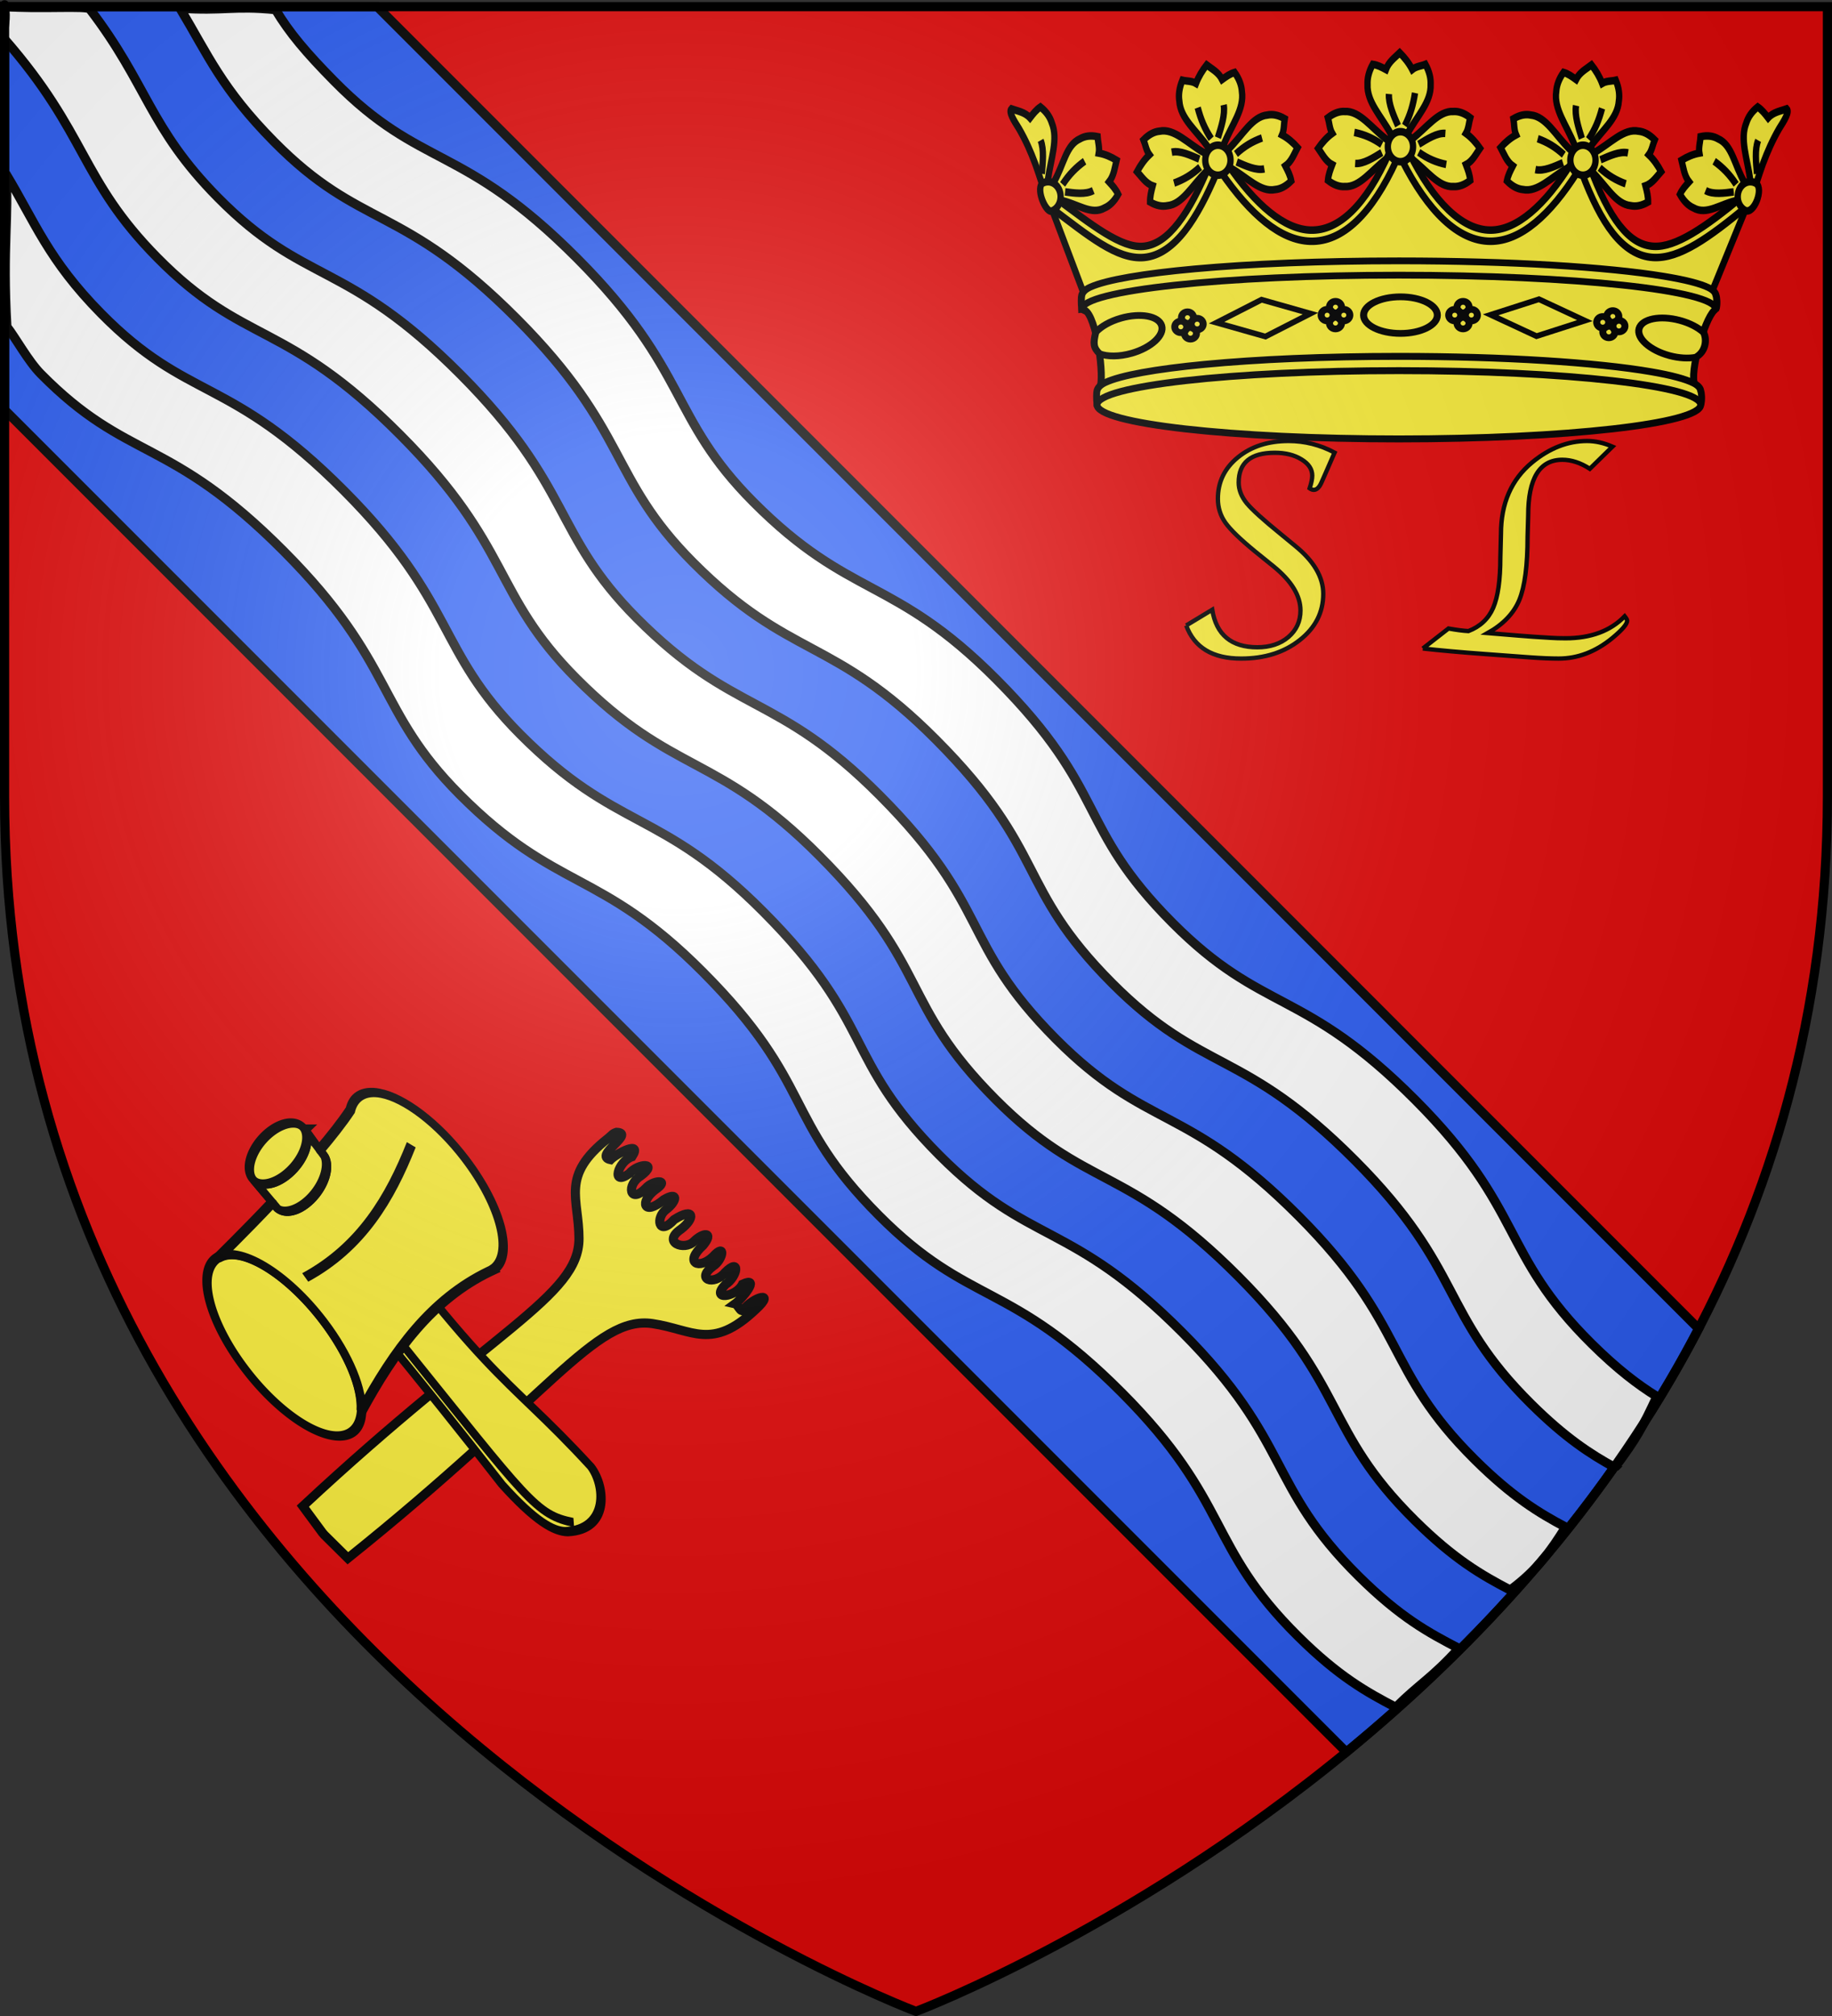 <?xml version="1.0" encoding="UTF-8" standalone="no"?>
<svg
   xmlns:dc="http://purl.org/dc/elements/1.1/"
   xmlns:cc="http://creativecommons.org/ns#"
   xmlns:rdf="http://www.w3.org/1999/02/22-rdf-syntax-ns#"
   xmlns:svg="http://www.w3.org/2000/svg"
   xmlns="http://www.w3.org/2000/svg"
   xmlns:xlink="http://www.w3.org/1999/xlink"
   xmlns:sodipodi="http://sodipodi.sourceforge.net/DTD/sodipodi-0.dtd"
   xmlns:inkscape="http://www.inkscape.org/namespaces/inkscape"
   height="660"
   width="600"
   version="1.0"
   id="svg2"
   sodipodi:version="0.32"
   inkscape:version="0.48.1 r9760"
   sodipodi:docname="Blason_ville_fr_Montalieu-Vercieu_38.svg"
   inkscape:export-filename="/Users/olivier/Desktop/Blason Rouge/Blason_Vide_3D.png"
   inkscape:export-xdpi="144"
   inkscape:export-ydpi="144"
   inkscape:output_extension="org.inkscape.output.svg.inkscape">
  <rect width="100%" height="100%" fill="#333333" stroke="none"/>
  <sodipodi:namedview
     inkscape:window-height="672"
     inkscape:window-width="1020"
     inkscape:pageshadow="2"
     inkscape:pageopacity="0.0"
     guidetolerance="10.0"
     gridtolerance="10.0"
     objecttolerance="10.0"
     borderopacity="1.0"
     bordercolor="#666666"
     pagecolor="#ffffff"
     id="base"
     showgrid="false"
     height="660px"
     inkscape:zoom="0.68852102"
     inkscape:cx="299.87439"
     inkscape:cy="329.69191"
     inkscape:window-x="106"
     inkscape:window-y="0"
     inkscape:current-layer="layer3"
     inkscape:window-maximized="0" />
  <desc
     id="desc4">Flag of Canton of Valais (Wallis)</desc>
  <defs
     id="defs6">
    <linearGradient
       id="linearGradient2893">
      <stop
         style="stop-color:white;stop-opacity:0.314;"
         offset="0"
         id="stop2895" />
      <stop
         id="stop2897"
         offset="0.19"
         style="stop-color:white;stop-opacity:0.251;" />
      <stop
         style="stop-color:#6b6b6b;stop-opacity:0.125;"
         offset="0.6"
         id="stop2901" />
      <stop
         style="stop-color:black;stop-opacity:0.125;"
         offset="1"
         id="stop2899" />
    </linearGradient>
    <radialGradient
       inkscape:collect="always"
       xlink:href="#linearGradient2893"
       id="radialGradient3163"
       gradientUnits="userSpaceOnUse"
       gradientTransform="matrix(1.353,0,0,1.349,-77.629,-85.747)"
       cx="221.445"
       cy="226.331"
       fx="221.445"
       fy="226.331"
       r="300" />
    <radialGradient
       r="300"
       fy="226.331"
       fx="221.445"
       cy="226.331"
       cx="221.445"
       gradientTransform="matrix(1.353,0,0,1.349,-77.629,-85.747)"
       gradientUnits="userSpaceOnUse"
       id="radialGradient2146"
       xlink:href="#linearGradient2893-3"
       inkscape:collect="always" />
    <linearGradient
       id="linearGradient2893-3">
      <stop
         id="stop2895-6"
         offset="0"
         style="stop-color:white;stop-opacity:0.314" />
      <stop
         id="stop2897-5"
         offset="0.19"
         style="stop-color:white;stop-opacity:0.251" />
      <stop
         id="stop2901-5"
         offset="0.6"
         style="stop-color:#6b6b6b;stop-opacity:0.125" />
      <stop
         id="stop2899-8"
         offset="1"
         style="stop-color:black;stop-opacity:0.125" />
    </linearGradient>
    <inkscape:perspective
       id="perspective263"
       inkscape:persp3d-origin="300 : 220 : 1"
       inkscape:vp_z="600 : 330 : 1"
       inkscape:vp_y="0 : 1000 : 0"
       inkscape:vp_x="0 : 330 : 1"
       sodipodi:type="inkscape:persp3d" />
  </defs>
  <g
     inkscape:groupmode="layer"
     id="layer3"
     inkscape:label="Fond écu"
     style="display:inline">
    <path
       id="path2855"
       style="fill:#e20909;fill-opacity:1;fill-rule:evenodd;stroke:none"
       d="m 300,658.5 c 0,0 298.5,-112.32 298.5,-397.772 0,-285.452 0,-258.552 0,-258.552 l -597,0 0,258.552 C 1.5,546.18 300,658.5 300,658.5 z"
       sodipodi:nodetypes="cccccc"
       inkscape:connector-curvature="0" />
    <path
       style="fill:#2b5df2;fill-opacity:1;fill-rule:evenodd;stroke:#000000;stroke-width:3;stroke-linecap:butt;stroke-linejoin:miter;stroke-miterlimit:4;stroke-opacity:1;stroke-dasharray:none;display:inline"
       d="m 1.5,2.188 0,131.969 439.438,439.438 C 482.979,539.112 525.906,493.379 556.312,435 L 123.531,2.188 1.5,2.188 z"
       id="path3433"
       inkscape:connector-curvature="0" />
    <g
       id="g7578"
       transform="matrix(0.675,0,0,0.512,256.778,-105.346)">
      <g
         inkscape:label="Fond d'écu"
         id="layer6">
        <g
           style="fill:#ffffff;fill-opacity:1;stroke:#000000;stroke-width:9.3;stroke-miterlimit:4;stroke-opacity:1;stroke-dasharray:none;display:inline"
           id="g9407"
           transform="matrix(0.323,0,0,0.323,1636.382,106.805)" />
      </g>
      <g
         style="display:inline"
         inkscape:label="Meubles"
         id="layer5">
        <g
           style="fill:#fcef3c;fill-opacity:1;stroke:#000000;stroke-width:1.488;stroke-miterlimit:4;stroke-opacity:1;stroke-dasharray:none"
           transform="matrix(1,0,0,1.156,3.983,-18.501)"
           id="g6808">
          <g
             style="fill:#fcef3c;fill-opacity:1;stroke:#000000;stroke-width:30.374;stroke-miterlimit:4;stroke-opacity:1;stroke-dasharray:none"
             inkscape:label="Calque 1"
             id="g6508"
             transform="matrix(0.101,0,0,0.137,297.135,206.245)">
            <g
               id="g6510"
               style="fill:#fcef3c;fill-opacity:1;stroke:#000000;stroke-width:30.374;stroke-miterlimit:4;stroke-opacity:1;stroke-dasharray:none">
              <path
                 id="path6512"
                 d="m -23.594,123.656 c -23.137,19.388 -52.224,35.9 -66.25,67.531 -21.505,-9.756 -40.083,-18.051 -63.281,-20.781 -19.273,29.655 -26.226,56.108 -25.062,80.719 -3.537,72.196 65.768,127.729 113,201.75 5.183,10.373 9.668,21.089 13.125,32.25 0.218,0.703 0.435,1.517 0.625,2.375 -0.858,-0.19 -1.672,-0.407 -2.375,-0.625 -11.161,-3.457 -21.877,-7.942 -32.25,-13.125 -73.976,-47.204 -129.461,-116.447 -201.594,-113 -24.649,-1.195 -51.167,5.756 -80.875,25.062 6.678,19.582 7.69,44.115 20.75,63.25 -25.898,15.964 -48.106,36.895 -67.5,60.188 19.388,23.137 35.9,52.224 67.531,66.25 -9.756,21.505 -18.051,40.083 -20.781,63.281 29.655,19.273 56.139,26.195 80.75,25.031 72.196,3.537 127.698,-65.768 201.719,-113 10.335,-5.164 21.008,-9.611 32.125,-13.062 -18.602,35.099 -37.769,67.409 -57.438,96.906 -15.496,19.72 -30.389,38.749 -42.188,58 -91.549,114.769 -192.696,172.187 -299.062,169.469 -133.287,-3.406 -274.77,-102.522 -415.75,-275.094 -0.85,-1.732 -1.67,-3.488 -2.469,-5.25 -0.304,-0.67 -0.61,-1.422 -0.906,-2.25 0.875,0.082 1.681,0.184 2.406,0.312 11.505,2.037 22.686,5.12 33.625,8.969 79.337,37.625 143.091,99.457 214.281,86.938 24.564,-1.917 49.95,-12.083 76.969,-34.906 -5.604,-22.676 -16.136,-40.068 -28.5,-60.188 29.634,-17.863 42.369,-48.812 58.719,-74.188 -22.149,-20.69 -46.812,-38.674 -74.5,-51.281 10.57,-20.615 8.505,-45.081 12.688,-65.344 -31.886,-15.448 -59.037,-19.043 -83.344,-14.781 -71.999,5.582 -118.431,81.215 -185.938,137.281 -9.645,6.437 -19.701,12.24 -30.344,17.062 -0.67,0.304 -1.422,0.579 -2.25,0.875 0.082,-0.875 0.184,-1.681 0.312,-2.406 2.037,-11.505 5.121,-22.686 8.969,-33.625 37.625,-79.337 99.457,-143.091 86.938,-214.281 -1.917,-24.564 -12.083,-49.919 -34.906,-76.938 -22.676,5.604 -40.068,16.136 -60.188,28.5 -17.863,-29.634 -48.812,-42.401 -74.188,-58.75 -20.69,22.149 -38.674,46.812 -51.281,74.5 -20.616,-10.57 -45.081,-8.505 -65.344,-12.688 -15.448,31.885 -19.043,59.037 -14.781,83.344 5.582,71.999 81.215,118.431 137.281,185.938 6.437,9.645 12.24,19.701 17.062,30.344 0.304,0.67 0.579,1.454 0.875,2.281 -0.875,-0.082 -1.682,-0.184 -2.406,-0.312 -11.505,-2.037 -22.718,-5.152 -33.656,-9 -79.289,-37.602 -142.987,-99.39 -214.125,-86.969 -24.605,1.891 -50.027,12.105 -77.094,34.969 9.07,18.595 13.122,42.801 28.469,60.156 -23.704,19.071 -43.133,42.594 -59.469,68.125 22.124,20.536 42.147,47.375 75.281,57.344 -6.996,22.554 -12.905,41.986 -12.719,65.344 31.829,15.421 58.945,19.007 83.219,14.781 72.073,-5.501 118.514,-81.18 186.062,-137.281 9.645,-6.437 19.733,-12.209 30.375,-17.031 0.67,-0.304 1.422,-0.579 2.25,-0.875 -0.082,0.875 -0.153,1.682 -0.281,2.406 -0.67,3.785 -1.485,7.53 -2.375,11.25 -94.242,187.743 -198.176,317.876 -329.313,328.188 -82.346,6.475 -175.428,-38.379 -283.594,-103.5 -15.172,-10.997 -32.328,-20.951 -50.312,-30.938 -29.839,-18.657 -60.849,-38.429 -92.969,-58.688 -4.184,-4.128 -8.207,-8.424 -12.031,-12.938 -0.476,-0.562 -0.957,-1.223 -1.469,-1.938 0.864,-0.161 1.643,-0.3 2.375,-0.375 11.623,-1.192 23.238,-1.268 34.813,-0.562 86.608,14.461 150.709,62.536 215.75,31 23.1,-8.57 44.733,-25.307 64.469,-54.656 -11.6,-20.274 -26.506,-34.129 -43.906,-50.094 23.609,-25.296 27.412,-58.524 36.188,-87.406 -26.968,-13.834 -55.605,-24.395 -85.688,-28.938 4.521,-22.722 -4.192,-45.679 -5.719,-66.312 -34.897,-6.126 -61.977,-2.13 -84.188,8.625 -67.718,25.086 -77.521,104.465 -127.094,176.875 -7.513,8.832 -15.616,17.166 -24.531,24.719 -0.562,0.476 -1.222,0.957 -1.938,1.469 -0.161,-0.864 -0.269,-1.674 -0.344,-2.406 -1.192,-11.623 -1.268,-23.238 -0.563,-34.812 14.46,-86.608 50.412,-164.834 18.875,-229.875 -8.57,-23.1 -25.307,-44.733 -54.656,-64.469 -20.274,11.6 -34.129,26.506 -50.094,43.906 -25.296,-23.609 -60.555,-27.412 -89.437,-36.188 -13.943,12.374 10.727,45.536 36.531,79.875 31.529,45.66 56.174,92.67 77.781,141.406 19.797,45.78 35.964,92.993 57.156,138.125 l 9.219,19.812 7.25,10.812 165.656,368.812 1519.281,-32.344 1470.781,56.594 184.219,-379.688 16.219,-24.188 9.25,-19.812 c 21.192,-45.132 37.328,-92.345 57.125,-138.125 21.607,-48.737 46.284,-95.746 77.812,-141.406 25.804,-34.339 50.474,-67.501 36.531,-79.875 -28.883,8.775 -64.142,12.579 -89.437,36.188 -15.964,-17.401 -29.819,-32.307 -50.094,-43.906 -29.349,19.735 -46.117,41.369 -54.688,64.469 -31.536,65.041 4.415,143.267 18.875,229.875 0.706,11.574 0.629,23.189 -0.562,34.812 -0.075,0.732 -0.183,1.542 -0.344,2.406 -0.715,-0.511 -1.345,-0.993 -1.906,-1.469 -8.915,-7.553 -17.049,-15.886 -24.562,-24.719 -49.572,-72.41 -59.345,-151.789 -127.062,-176.875 -22.21,-10.755 -49.322,-14.751 -84.219,-8.625 -1.526,20.633 -10.208,43.591 -5.687,66.312 -30.082,4.543 -58.75,15.104 -85.719,28.938 8.775,28.883 12.579,62.111 36.188,87.406 -17.401,15.965 -32.276,29.819 -43.875,50.094 19.735,29.349 41.337,46.086 64.438,54.656 65.041,31.536 129.142,-16.539 215.75,-31 11.574,-0.706 23.189,-0.629 34.812,0.562 0.732,0.075 1.542,0.214 2.406,0.375 -0.511,0.715 -1.024,1.376 -1.5,1.938 -0.119,0.14 -0.256,0.266 -0.375,0.406 l -1.188,-0.25 c -46.809,32.53 -90.833,62.169 -132.406,88.219 -121.65,76.228 -222.157,121.593 -308.812,117.688 C 1063.166,921.616 962.939,805.341 868.875,592.562 c -0.297,-1.47 -0.582,-2.926 -0.844,-4.406 -0.128,-0.725 -0.231,-1.531 -0.312,-2.406 0.828,0.296 1.611,0.571 2.281,0.875 10.642,4.823 20.699,10.594 30.344,17.031 67.548,56.101 113.989,131.781 186.062,137.281 24.274,4.226 51.39,0.64 83.219,-14.781 0.186,-23.357 -5.692,-42.789 -12.688,-65.344 33.134,-9.968 53.157,-36.808 75.281,-57.344 -16.335,-25.531 -35.797,-49.054 -59.5,-68.125 15.346,-17.355 19.43,-41.561 28.5,-60.156 -27.067,-22.864 -52.52,-33.078 -77.125,-34.969 -71.138,-12.422 -134.836,49.366 -214.125,86.969 -10.939,3.848 -22.12,6.963 -33.625,9 -0.725,0.128 -1.531,0.231 -2.406,0.312 0.296,-0.828 0.571,-1.611 0.875,-2.281 4.823,-10.642 10.594,-20.699 17.031,-30.344 56.067,-67.507 131.699,-113.939 137.281,-185.938 4.262,-24.307 0.698,-51.458 -14.75,-83.344 -20.262,4.182 -44.76,2.117 -65.375,12.688 -12.607,-27.688 -30.591,-52.351 -51.281,-74.5 -25.375,16.349 -56.293,29.116 -74.156,58.75 -20.119,-12.364 -37.512,-22.896 -60.188,-28.5 -22.823,27.018 -33.021,52.373 -34.938,76.938 -12.519,71.191 49.312,134.944 86.938,214.281 3.848,10.939 6.963,22.12 9,33.625 0.128,0.725 0.231,1.531 0.312,2.406 -0.828,-0.296 -1.58,-0.571 -2.25,-0.875 -10.642,-4.823 -20.73,-10.625 -30.375,-17.062 C 724.556,456.277 678.124,380.645 606.125,375.062 c -24.307,-4.262 -51.458,-0.667 -83.344,14.781 4.182,20.262 2.117,44.728 12.688,65.344 -27.688,12.607 -52.351,30.591 -74.5,51.281 16.349,25.375 29.117,56.324 58.75,74.188 -12.364,20.119 -22.896,37.512 -28.5,60.188 27.018,22.823 52.405,32.989 76.969,34.906 71.191,12.52 134.913,-49.312 214.25,-86.938 10.939,-3.848 22.151,-6.932 33.656,-8.969 0.725,-0.128 1.531,-0.231 2.406,-0.312 -0.296,0.828 -0.602,1.58 -0.906,2.25 -1.1,2.428 -2.273,4.848 -3.469,7.219 -16.484,22.017 -33.152,42.909 -50,62.625 -0.043,0.051 -0.082,0.105 -0.125,0.156 -25.186,25.375 -50.544,48.775 -69.562,73.562 C 602.278,812.531 506.567,862.4 412.062,862.125 266.655,861.702 124.1,744.625 1.75,538.125 c 10.72,3.401 21.04,7.695 31.031,12.688 74.021,47.232 129.554,116.537 201.75,113 24.611,1.164 51.063,-5.759 80.719,-25.031 C 312.52,615.583 304.256,597.005 294.5,575.5 326.131,561.474 342.643,532.387 362.031,509.25 342.637,485.957 320.399,465.027 294.5,449.062 c 13.06,-19.135 14.072,-43.668 20.75,-63.25 -29.708,-19.307 -56.195,-26.257 -80.844,-25.062 -72.132,-3.447 -127.649,65.796 -201.625,113 -10.373,5.183 -21.089,9.668 -32.25,13.125 -0.703,0.218 -1.486,0.435 -2.344,0.625 0.19,-0.858 0.376,-1.672 0.594,-2.375 3.457,-11.161 7.942,-21.877 13.125,-32.25 47.204,-73.976 116.415,-129.461 112.969,-201.594 1.195,-24.648 -5.724,-51.167 -25.031,-80.875 -19.582,6.678 -44.115,7.69 -63.25,20.75 -15.964,-25.898 -36.895,-48.106 -60.188,-67.5 z"
                 style="fill:#fcef3c;fill-opacity:1;fill-rule:evenodd;stroke:#000000;stroke-width:30.374;stroke-linecap:butt;stroke-linejoin:miter;stroke-miterlimit:4;stroke-opacity:1;stroke-dasharray:none"
                 inkscape:connector-curvature="0" />
              <path
                 id="path6514"
                 d="m -66.125,512.656 -6.344,12.031 C -186.109,740.272 -316.532,843.088 -452.062,839.625 -575.89,836.461 -714.825,740.936 -855.281,567.469 l -7.531,-9.312 -11.938,1.062 -43.969,3.875 -12.625,1.094 -5.594,11.375 c -47.511,96.53 -97.243,177.734 -150.094,234.938 -52.851,57.204 -107.59,89.93 -167.688,94.656 -106.001,8.335 -247.847,-85.891 -426.719,-198.281 l -10.156,-6.375 -10.937,4.844 -11.75,5.219 12.656,28.438 -3.75,5.969 c 3.11,1.954 5.818,3.677 8.906,5.625 l 0.469,1.094 0.719,-0.312 c 173.017,109.208 313.341,208.904 444.062,198.625 74.256,-5.839 139.573,-46.543 197.219,-108.938 55.388,-59.951 104.818,-140.513 151.688,-234.25 l 19.781,-1.75 C -740.591,777.734 -596.152,880.972 -453.219,884.625 -297.227,888.611 -155.596,772.816 -39.25,557.656 l 26.625,0 C 110.712,762.584 256.631,884.173 412,884.625 558.613,885.051 700.809,776.503 829.156,606.281 L 851.5,608.688 c 46.254,103.438 94.33,185.091 148.75,243.062 56.541,60.23 121.355,95.015 194.531,98.312 125.879,5.673 266.525,-79.303 446.938,-204.312 l 6.125,1.312 1.406,-6.469 c 0.216,-0.15 0.409,-0.288 0.625,-0.438 l -0.406,-0.594 7.906,-36.469 -15.562,-3.375 -9.594,-2.094 -8.031,5.594 c -183.118,127.257 -322.652,206.594 -427.375,201.875 -60.483,-2.726 -112.866,-29.918 -163.781,-84.156 C 982.116,766.699 934.083,685.292 887.312,578.656 l -5.219,-11.938 -12.969,-1.406 -47.75,-5.156 -12.844,-1.375 -7.656,10.375 C 674.592,739.87 538.494,839.993 412.125,839.625 278.114,839.235 140.12,728.709 19.375,523.75 l -6.531,-11.094 -12.844,0 -52.562,0 -13.562,0 z"
                 style="fill:#fcef3c;fill-opacity:1;fill-rule:evenodd;stroke:#000000;stroke-width:30.374;stroke-linecap:butt;stroke-linejoin:miter;stroke-miterlimit:4;stroke-opacity:1;stroke-dasharray:none"
                 inkscape:connector-curvature="0" />
              <path
                 transform="translate(1099.046,864.691)"
                 sodipodi:type="arc"
                 style="fill:#fcef3c;fill-opacity:1;stroke:#000000;stroke-width:30.374;stroke-miterlimit:4;stroke-opacity:1;stroke-dasharray:none"
                 id="path6516"
                 sodipodi:cx="-1119.249"
                 sodipodi:cy="-361.85138"
                 sodipodi:rx="60.609154"
                 sodipodi:ry="60.609154"
                 d="m -1058.64,-361.851 c 0,33.474 -27.136,60.609 -60.609,60.609 -33.474,0 -60.609,-27.136 -60.609,-60.609 0,-33.474 27.136,-60.609 60.609,-60.609 33.474,0 60.609,27.136 60.609,60.609 z" />
              <path
                 transform="translate(1975.858,919.239)"
                 sodipodi:type="arc"
                 style="fill:#fcef3c;fill-opacity:1;stroke:#000000;stroke-width:30.374;stroke-miterlimit:4;stroke-opacity:1;stroke-dasharray:none"
                 id="path6518"
                 sodipodi:cx="-1119.249"
                 sodipodi:cy="-361.85138"
                 sodipodi:rx="60.609154"
                 sodipodi:ry="60.609154"
                 d="m -1058.64,-361.851 c 0,33.474 -27.136,60.609 -60.609,60.609 -33.474,0 -60.609,-27.136 -60.609,-60.609 0,-33.474 27.136,-60.609 60.609,-60.609 33.474,0 60.609,27.136 60.609,60.609 z" />
              <path
                 transform="translate(222.234,919.239)"
                 sodipodi:type="arc"
                 style="fill:#fcef3c;fill-opacity:1;stroke:#000000;stroke-width:30.374;stroke-miterlimit:4;stroke-opacity:1;stroke-dasharray:none"
                 id="path6520"
                 sodipodi:cx="-1119.249"
                 sodipodi:cy="-361.85138"
                 sodipodi:rx="60.609154"
                 sodipodi:ry="60.609154"
                 d="m -1058.64,-361.851 c 0,33.474 -27.136,60.609 -60.609,60.609 -33.474,0 -60.609,-27.136 -60.609,-60.609 0,-33.474 27.136,-60.609 60.609,-60.609 33.474,0 60.609,27.136 60.609,60.609 z" />
              <path
                 sodipodi:nodetypes="cccsc"
                 id="path6522"
                 d="m -1652.61,704.87 c 0,26.303 -16.784,48.711 -40.219,57.09 -26.313,13.979 -78.554,-80.993 -49.564,-110.221 8.656,-4.766 18.6,-7.478 29.174,-7.478 33.456,0 60.609,27.153 60.609,60.609 z"
                 style="fill:#fcef3c;fill-opacity:1;stroke:#000000;stroke-width:30.374;stroke-miterlimit:4;stroke-opacity:1;stroke-dasharray:none"
                 inkscape:connector-curvature="0" />
              <path
                 sodipodi:nodetypes="csscc"
                 id="path6524"
                 d="m 1636.447,760.43 c -21.4,-9.359 -36.365,-30.722 -36.365,-55.56 0,-33.456 27.153,-60.609 60.609,-60.609 10.059,0 19.549,2.455 27.901,6.797 37.049,21.435 -9.494,125.723 -52.146,109.372 z"
                 style="fill:#fcef3c;fill-opacity:1;stroke:#000000;stroke-width:30.374;stroke-miterlimit:4;stroke-opacity:1;stroke-dasharray:none"
                 inkscape:connector-curvature="0" />
              <g
                 transform="matrix(1,0,0,0.808,0,184.833)"
                 id="g6526"
                 style="fill:#fcef3c;fill-opacity:1;stroke:#000000;stroke-width:33.791;stroke-miterlimit:4;stroke-opacity:1;stroke-dasharray:none">
                <g
                   id="g6528"
                   transform="translate(-1.14,0)"
                   style="fill:#fcef3c;fill-opacity:1;stroke:#000000;stroke-width:33.791;stroke-miterlimit:4;stroke-opacity:1;stroke-dasharray:none">
                  <path
                     sodipodi:nodetypes="ccscssssssc"
                     id="path6530"
                     d="m 1496.499,1134.629 c 4.151,11.93 7.5,43.576 1.058,69.103 -2.235,9.621 -789.953,101.471 -1524.191,101.471 -746.634,0 -1393.428,-19.857 -1523.287,-99.291 -3.153,-30.218 -2.839,-60.741 0.154,-71.283 3.732,-13.145 14.371,-26.956 41.513,-39.694 76.752,-36.021 255.622,-67.62 500.395,-90.741 265.106,-25.042 607.518,-40.139 981.226,-40.139 532.117,0 1000.784,30.609 1273.174,76.952 100.921,17.17 174.898,36.5 215.177,57.233 22.781,11.726 32.64,24.616 34.782,36.389 z"
                     style="fill:#fcef3c;fill-opacity:1;stroke:#000000;stroke-width:33.791;stroke-miterlimit:4;stroke-opacity:1;stroke-dasharray:none"
                     inkscape:connector-curvature="0" />
                  <path
                     id="path6532"
                     d="m 1496.499,1206.032 c -44.447,20.068 -119.865,280.241 -105.362,363.823 -252.301,20.759 -1080.922,-51.828 -1417.772,-51.828 -410.397,0 -1158.828,94.93 -1432.804,65.339 15.733,-67.396 -25.679,-385.707 -90.329,-377.335 0,-94.157 682.364,-170.574 1523.134,-170.574 840.77,0 1523.134,76.417 1523.134,170.574 z"
                     style="fill:#fcef3c;fill-opacity:1;stroke:#000000;stroke-width:33.791;stroke-miterlimit:4;stroke-opacity:1;stroke-dasharray:none"
                     sodipodi:nodetypes="ccsccsc"
                     inkscape:connector-curvature="0" />
                </g>
                <g
                   id="g6534"
                   transform="matrix(0.952,0,0,1,-2.353,477.198)"
                   style="fill:#fcef3c;fill-opacity:1;stroke:#000000;stroke-width:34.625;stroke-miterlimit:4;stroke-opacity:1;stroke-dasharray:none">
                  <path
                     style="fill:#fcef3c;fill-opacity:1;stroke:#000000;stroke-width:34.625;stroke-miterlimit:4;stroke-opacity:1;stroke-dasharray:none"
                     d="m 1496.499,1134.629 c 4.151,11.93 7.5,43.576 1.058,69.103 -2.235,9.621 -789.953,101.471 -1524.191,101.471 -746.634,0 -1393.428,-19.857 -1523.287,-99.291 -3.153,-30.218 -2.839,-60.741 0.154,-71.283 3.732,-13.145 14.371,-26.956 41.513,-39.694 76.752,-36.021 255.622,-67.62 500.395,-90.741 265.106,-25.042 607.518,-40.139 981.226,-40.139 532.117,0 1000.784,30.609 1273.174,76.952 100.921,17.17 174.898,36.5 215.177,57.233 22.781,11.726 32.64,24.616 34.782,36.389 z"
                     id="path6536"
                     sodipodi:nodetypes="ccscssssssc"
                     inkscape:connector-curvature="0" />
                  <path
                     style="fill:#fcef3c;fill-opacity:1;stroke:#000000;stroke-width:34.625;stroke-miterlimit:4;stroke-opacity:1;stroke-dasharray:none"
                     d="m 1496.499,1206.032 c 0,94.157 -682.364,170.574 -1523.134,170.574 -840.77,0 -1523.134,-76.417 -1523.134,-170.574 0,-94.157 682.364,-170.574 1523.134,-170.574 840.77,0 1523.134,76.417 1523.134,170.574 z"
                     id="path6538"
                     inkscape:connector-curvature="0" />
                </g>
                <path
                   d="m 188.571,1269.505 c 0,50.495 -79.31,91.429 -177.143,91.429 -97.833,0 -177.143,-40.934 -177.143,-91.429 0,-50.495 79.31,-91.429 177.143,-91.429 97.833,0 177.143,40.934 177.143,91.429 z"
                   sodipodi:ry="91.428574"
                   sodipodi:rx="177.14285"
                   sodipodi:cy="1269.505"
                   sodipodi:cx="11.428572"
                   id="path6540"
                   style="fill:#fcef3c;fill-opacity:1;stroke:#000000;stroke-width:33.791;stroke-miterlimit:4;stroke-opacity:1;stroke-dasharray:none"
                   sodipodi:type="arc"
                   transform="translate(-31.429,-34.286)" />
                <path
                   style="fill:#fcef3c;fill-opacity:1;stroke:#000000;stroke-width:33.791;stroke-miterlimit:4;stroke-opacity:1;stroke-dasharray:none"
                   d="m 1398.091,1445.845 c -34.977,6.773 -79.417,4.562 -125.473,-8.262 -94.199,-26.229 -159.664,-86.976 -146.126,-135.595 13.538,-48.619 100.977,-66.79 195.176,-40.561 47.772,13.302 88.153,35.481 114.588,60.453 18.177,38.88 8.516,98.022 -38.165,123.964 z"
                   id="path6542"
                   sodipodi:nodetypes="cssscc"
                   inkscape:connector-curvature="0" />
                <path
                   style="fill:#fcef3c;fill-opacity:1;stroke:#000000;stroke-width:33.791;stroke-miterlimit:4;stroke-opacity:1;stroke-dasharray:none"
                   inkscape:transform-center-y="102.67288"
                   d="m -1167.37,1287.511 c 14.406,48.369 -49.96,110.278 -143.674,138.19 -59.566,17.741 -116.722,17.498 -154.166,2.546 -30.02,-29.987 -32.006,-50.398 -18.343,-108.202 25.501,-28.242 68.405,-54.133 120.312,-69.593 93.715,-27.912 181.465,-11.31 195.871,37.059 z"
                   id="path6544"
                   sodipodi:nodetypes="csccsc"
                   inkscape:connector-curvature="0" />
                <rect
                   style="fill:#fcef3c;fill-opacity:1;stroke:#000000;stroke-width:40.403;stroke-miterlimit:4;stroke-opacity:1;stroke-dasharray:none"
                   id="rect6546"
                   width="244.961"
                   height="244.961"
                   x="1000.709"
                   y="1865.305"
                   transform="matrix(0.959,0.283,-0.883,0.469,0,0)" />
                <rect
                   transform="matrix(-0.948,0.317,0.9,0.436,0,0)"
                   y="1861.248"
                   x="1086.309"
                   height="244.962"
                   width="244.961"
                   id="rect6548"
                   style="fill:#fcef3c;fill-opacity:1;stroke:#000000;stroke-width:40.403;stroke-miterlimit:4;stroke-opacity:1;stroke-dasharray:none" />
                <g
                   transform="matrix(0.778,0,0,0.778,359.125,1810.179)"
                   id="g6550"
                   style="fill:#fcef3c;fill-opacity:1;stroke:#000000;stroke-width:43.436;stroke-miterlimit:4;stroke-opacity:1;stroke-dasharray:none">
                  <g
                     id="g6552"
                     style="fill:#fcef3c;fill-opacity:1;stroke:#000000;stroke-width:43.436;stroke-miterlimit:4;stroke-opacity:1;stroke-dasharray:none">
                    <path
                       sodipodi:type="arc"
                       style="fill:#fcef3c;fill-opacity:1;stroke:#000000;stroke-width:43.436;stroke-miterlimit:4;stroke-opacity:1;stroke-dasharray:none"
                       id="path6554"
                       sodipodi:cx="-888.57141"
                       sodipodi:cy="-790.49493"
                       sodipodi:rx="37.142857"
                       sodipodi:ry="37.142857"
                       d="m -851.429,-790.495 c 0,20.513 -16.629,37.143 -37.143,37.143 -20.513,0 -37.143,-16.629 -37.143,-37.143 0,-20.513 16.629,-37.143 37.143,-37.143 20.513,0 37.143,16.629 37.143,37.143 z" />
                    <path
                       transform="translate(0,102.857)"
                       d="m -851.429,-790.495 c 0,20.513 -16.629,37.143 -37.143,37.143 -20.513,0 -37.143,-16.629 -37.143,-37.143 0,-20.513 16.629,-37.143 37.143,-37.143 20.513,0 37.143,16.629 37.143,37.143 z"
                       sodipodi:ry="37.142857"
                       sodipodi:rx="37.142857"
                       sodipodi:cy="-790.49493"
                       sodipodi:cx="-888.57141"
                       id="path6556"
                       style="fill:#fcef3c;fill-opacity:1;stroke:#000000;stroke-width:43.436;stroke-miterlimit:4;stroke-opacity:1;stroke-dasharray:none"
                       sodipodi:type="arc" />
                  </g>
                  <g
                     id="g6558"
                     transform="matrix(0,1,-1,0,-1627.638,149.505)"
                     style="fill:#fcef3c;fill-opacity:1;stroke:#000000;stroke-width:43.436;stroke-miterlimit:4;stroke-opacity:1;stroke-dasharray:none">
                    <path
                       d="m -851.429,-790.495 c 0,20.513 -16.629,37.143 -37.143,37.143 -20.513,0 -37.143,-16.629 -37.143,-37.143 0,-20.513 16.629,-37.143 37.143,-37.143 20.513,0 37.143,16.629 37.143,37.143 z"
                       sodipodi:ry="37.142857"
                       sodipodi:rx="37.142857"
                       sodipodi:cy="-790.49493"
                       sodipodi:cx="-888.57141"
                       id="path6560"
                       style="fill:#fcef3c;fill-opacity:1;stroke:#000000;stroke-width:43.436;stroke-miterlimit:4;stroke-opacity:1;stroke-dasharray:none"
                       sodipodi:type="arc" />
                    <path
                       sodipodi:type="arc"
                       style="fill:#fcef3c;fill-opacity:1;stroke:#000000;stroke-width:43.436;stroke-miterlimit:4;stroke-opacity:1;stroke-dasharray:none"
                       id="path6562"
                       sodipodi:cx="-888.57141"
                       sodipodi:cy="-790.49493"
                       sodipodi:rx="37.142857"
                       sodipodi:ry="37.142857"
                       d="m -851.429,-790.495 c 0,20.513 -16.629,37.143 -37.143,37.143 -20.513,0 -37.143,-16.629 -37.143,-37.143 0,-20.513 16.629,-37.143 37.143,-37.143 20.513,0 37.143,16.629 37.143,37.143 z"
                       transform="translate(0,102.857)" />
                  </g>
                </g>
                <g
                   transform="matrix(0.765,-0.139,0.139,0.765,-253.53,1728.801)"
                   id="g6564"
                   style="fill:#fcef3c;fill-opacity:1;stroke:#000000;stroke-width:43.436;stroke-miterlimit:4;stroke-opacity:1;stroke-dasharray:none">
                  <g
                     id="g6566"
                     style="fill:#fcef3c;fill-opacity:1;stroke:#000000;stroke-width:43.436;stroke-miterlimit:4;stroke-opacity:1;stroke-dasharray:none">
                    <path
                       sodipodi:type="arc"
                       style="fill:#fcef3c;fill-opacity:1;stroke:#000000;stroke-width:43.436;stroke-miterlimit:4;stroke-opacity:1;stroke-dasharray:none"
                       id="path6568"
                       sodipodi:cx="-888.57141"
                       sodipodi:cy="-790.49493"
                       sodipodi:rx="37.142857"
                       sodipodi:ry="37.142857"
                       d="m -851.429,-790.495 c 0,20.513 -16.629,37.143 -37.143,37.143 -20.513,0 -37.143,-16.629 -37.143,-37.143 0,-20.513 16.629,-37.143 37.143,-37.143 20.513,0 37.143,16.629 37.143,37.143 z" />
                    <path
                       transform="translate(0,102.857)"
                       d="m -851.429,-790.495 c 0,20.513 -16.629,37.143 -37.143,37.143 -20.513,0 -37.143,-16.629 -37.143,-37.143 0,-20.513 16.629,-37.143 37.143,-37.143 20.513,0 37.143,16.629 37.143,37.143 z"
                       sodipodi:ry="37.142857"
                       sodipodi:rx="37.142857"
                       sodipodi:cy="-790.49493"
                       sodipodi:cx="-888.57141"
                       id="path6570"
                       style="fill:#fcef3c;fill-opacity:1;stroke:#000000;stroke-width:43.436;stroke-miterlimit:4;stroke-opacity:1;stroke-dasharray:none"
                       sodipodi:type="arc" />
                  </g>
                  <g
                     id="g6572"
                     transform="matrix(0,1,-1,0,-1627.638,149.505)"
                     style="fill:#fcef3c;fill-opacity:1;stroke:#000000;stroke-width:43.436;stroke-miterlimit:4;stroke-opacity:1;stroke-dasharray:none">
                    <path
                       d="m -851.429,-790.495 c 0,20.513 -16.629,37.143 -37.143,37.143 -20.513,0 -37.143,-16.629 -37.143,-37.143 0,-20.513 16.629,-37.143 37.143,-37.143 20.513,0 37.143,16.629 37.143,37.143 z"
                       sodipodi:ry="37.142857"
                       sodipodi:rx="37.142857"
                       sodipodi:cy="-790.49493"
                       sodipodi:cx="-888.57141"
                       id="path6574"
                       style="fill:#fcef3c;fill-opacity:1;stroke:#000000;stroke-width:43.436;stroke-miterlimit:4;stroke-opacity:1;stroke-dasharray:none"
                       sodipodi:type="arc" />
                    <path
                       sodipodi:type="arc"
                       style="fill:#fcef3c;fill-opacity:1;stroke:#000000;stroke-width:43.436;stroke-miterlimit:4;stroke-opacity:1;stroke-dasharray:none"
                       id="path6576"
                       sodipodi:cx="-888.57141"
                       sodipodi:cy="-790.49493"
                       sodipodi:rx="37.142857"
                       sodipodi:ry="37.142857"
                       d="m -851.429,-790.495 c 0,20.513 -16.629,37.143 -37.143,37.143 -20.513,0 -37.143,-16.629 -37.143,-37.143 0,-20.513 16.629,-37.143 37.143,-37.143 20.513,0 37.143,16.629 37.143,37.143 z"
                       transform="translate(0,102.857)" />
                  </g>
                </g>
                <g
                   transform="matrix(0.778,0,0,0.778,971.982,1810.179)"
                   id="g6578"
                   style="fill:#fcef3c;fill-opacity:1;stroke:#000000;stroke-width:43.436;stroke-miterlimit:4;stroke-opacity:1;stroke-dasharray:none">
                  <g
                     id="g6580"
                     style="fill:#fcef3c;fill-opacity:1;stroke:#000000;stroke-width:43.436;stroke-miterlimit:4;stroke-opacity:1;stroke-dasharray:none">
                    <path
                       sodipodi:type="arc"
                       style="fill:#fcef3c;fill-opacity:1;stroke:#000000;stroke-width:43.436;stroke-miterlimit:4;stroke-opacity:1;stroke-dasharray:none"
                       id="path6582"
                       sodipodi:cx="-888.57141"
                       sodipodi:cy="-790.49493"
                       sodipodi:rx="37.142857"
                       sodipodi:ry="37.142857"
                       d="m -851.429,-790.495 c 0,20.513 -16.629,37.143 -37.143,37.143 -20.513,0 -37.143,-16.629 -37.143,-37.143 0,-20.513 16.629,-37.143 37.143,-37.143 20.513,0 37.143,16.629 37.143,37.143 z" />
                    <path
                       transform="translate(0,102.857)"
                       d="m -851.429,-790.495 c 0,20.513 -16.629,37.143 -37.143,37.143 -20.513,0 -37.143,-16.629 -37.143,-37.143 0,-20.513 16.629,-37.143 37.143,-37.143 20.513,0 37.143,16.629 37.143,37.143 z"
                       sodipodi:ry="37.142857"
                       sodipodi:rx="37.142857"
                       sodipodi:cy="-790.49493"
                       sodipodi:cx="-888.57141"
                       id="path6584"
                       style="fill:#fcef3c;fill-opacity:1;stroke:#000000;stroke-width:43.436;stroke-miterlimit:4;stroke-opacity:1;stroke-dasharray:none"
                       sodipodi:type="arc" />
                  </g>
                  <g
                     id="g6586"
                     transform="matrix(0,1,-1,0,-1627.638,149.505)"
                     style="fill:#fcef3c;fill-opacity:1;stroke:#000000;stroke-width:43.436;stroke-miterlimit:4;stroke-opacity:1;stroke-dasharray:none">
                    <path
                       d="m -851.429,-790.495 c 0,20.513 -16.629,37.143 -37.143,37.143 -20.513,0 -37.143,-16.629 -37.143,-37.143 0,-20.513 16.629,-37.143 37.143,-37.143 20.513,0 37.143,16.629 37.143,37.143 z"
                       sodipodi:ry="37.142857"
                       sodipodi:rx="37.142857"
                       sodipodi:cy="-790.49493"
                       sodipodi:cx="-888.57141"
                       id="path6588"
                       style="fill:#fcef3c;fill-opacity:1;stroke:#000000;stroke-width:43.436;stroke-miterlimit:4;stroke-opacity:1;stroke-dasharray:none"
                       sodipodi:type="arc" />
                    <path
                       sodipodi:type="arc"
                       style="fill:#fcef3c;fill-opacity:1;stroke:#000000;stroke-width:43.436;stroke-miterlimit:4;stroke-opacity:1;stroke-dasharray:none"
                       id="path6590"
                       sodipodi:cx="-888.57141"
                       sodipodi:cy="-790.49493"
                       sodipodi:rx="37.142857"
                       sodipodi:ry="37.142857"
                       d="m -851.429,-790.495 c 0,20.513 -16.629,37.143 -37.143,37.143 -20.513,0 -37.143,-16.629 -37.143,-37.143 0,-20.513 16.629,-37.143 37.143,-37.143 20.513,0 37.143,16.629 37.143,37.143 z"
                       transform="translate(0,102.857)" />
                  </g>
                </g>
                <g
                   id="g6592"
                   transform="matrix(0.756,0.185,-0.185,0.756,1525.546,2003.695)"
                   style="fill:#fcef3c;fill-opacity:1;stroke:#000000;stroke-width:43.436;stroke-miterlimit:4;stroke-opacity:1;stroke-dasharray:none">
                  <g
                     id="g6594"
                     style="fill:#fcef3c;fill-opacity:1;stroke:#000000;stroke-width:43.436;stroke-miterlimit:4;stroke-opacity:1;stroke-dasharray:none">
                    <path
                       d="m -851.429,-790.495 c 0,20.513 -16.629,37.143 -37.143,37.143 -20.513,0 -37.143,-16.629 -37.143,-37.143 0,-20.513 16.629,-37.143 37.143,-37.143 20.513,0 37.143,16.629 37.143,37.143 z"
                       sodipodi:ry="37.142857"
                       sodipodi:rx="37.142857"
                       sodipodi:cy="-790.49493"
                       sodipodi:cx="-888.57141"
                       id="path6596"
                       style="fill:#fcef3c;fill-opacity:1;stroke:#000000;stroke-width:43.436;stroke-miterlimit:4;stroke-opacity:1;stroke-dasharray:none"
                       sodipodi:type="arc" />
                    <path
                       sodipodi:type="arc"
                       style="fill:#fcef3c;fill-opacity:1;stroke:#000000;stroke-width:43.436;stroke-miterlimit:4;stroke-opacity:1;stroke-dasharray:none"
                       id="path6598"
                       sodipodi:cx="-888.57141"
                       sodipodi:cy="-790.49493"
                       sodipodi:rx="37.142857"
                       sodipodi:ry="37.142857"
                       d="m -851.429,-790.495 c 0,20.513 -16.629,37.143 -37.143,37.143 -20.513,0 -37.143,-16.629 -37.143,-37.143 0,-20.513 16.629,-37.143 37.143,-37.143 20.513,0 37.143,16.629 37.143,37.143 z"
                       transform="translate(0,102.857)" />
                  </g>
                  <g
                     transform="matrix(0,1,-1,0,-1627.638,149.505)"
                     id="g6600"
                     style="fill:#fcef3c;fill-opacity:1;stroke:#000000;stroke-width:43.436;stroke-miterlimit:4;stroke-opacity:1;stroke-dasharray:none">
                    <path
                       sodipodi:type="arc"
                       style="fill:#fcef3c;fill-opacity:1;stroke:#000000;stroke-width:43.436;stroke-miterlimit:4;stroke-opacity:1;stroke-dasharray:none"
                       id="path6602"
                       sodipodi:cx="-888.57141"
                       sodipodi:cy="-790.49493"
                       sodipodi:rx="37.142857"
                       sodipodi:ry="37.142857"
                       d="m -851.429,-790.495 c 0,20.513 -16.629,37.143 -37.143,37.143 -20.513,0 -37.143,-16.629 -37.143,-37.143 0,-20.513 16.629,-37.143 37.143,-37.143 20.513,0 37.143,16.629 37.143,37.143 z" />
                    <path
                       transform="translate(0,102.857)"
                       d="m -851.429,-790.495 c 0,20.513 -16.629,37.143 -37.143,37.143 -20.513,0 -37.143,-16.629 -37.143,-37.143 0,-20.513 16.629,-37.143 37.143,-37.143 20.513,0 37.143,16.629 37.143,37.143 z"
                       sodipodi:ry="37.142857"
                       sodipodi:rx="37.142857"
                       sodipodi:cy="-790.49493"
                       sodipodi:cx="-888.57141"
                       id="path6604"
                       style="fill:#fcef3c;fill-opacity:1;stroke:#000000;stroke-width:43.436;stroke-miterlimit:4;stroke-opacity:1;stroke-dasharray:none"
                       sodipodi:type="arc" />
                  </g>
                </g>
              </g>
              <path
                 d="M -929.34,470.514 C -960.755,430.1 -979.548,391.747 -993.99,345.255 m 96.975,121.218 c 15.338,-41.687 35.709,-93.034 27.836,-132.402 m -113.309,251.137 c -40.414,31.415 -78.767,50.208 -125.259,64.65 m 121.218,-96.975 c -41.687,-15.338 -93.034,-35.709 -132.402,-27.836 m 308.571,7.186 c 40.414,-31.415 78.767,-50.208 125.259,-64.65 m -121.218,96.975 c 41.687,15.338 93.034,35.709 132.402,27.836 M 883.635,473.371 c 31.415,-40.414 50.208,-78.767 64.65,-125.259 M 851.31,469.331 C 835.972,427.643 815.6,376.297 823.474,336.929 m 113.309,251.137 c 40.414,31.415 78.767,50.208 125.259,64.65 M 940.824,555.741 c 41.687,-15.338 93.034,-35.709 132.402,-27.836 M 764.654,535.091 C 724.24,503.676 685.887,484.884 639.395,470.442 m 121.218,96.975 c -41.687,15.338 -93.034,35.709 -132.402,27.836 m 1064.623,17.205 c -4.642,-44.176 -11.793,-98.952 5.498,-135.185 m -105.639,177.675 c -31.472,-40.37 -64.042,-67.998 -105.569,-93.405 m 93.722,123.751 c -44.176,4.642 -98.952,11.793 -135.185,-5.498 M 0.919,418.178 C 27.16,374.228 41.126,333.867 49.78,285.959 M -31.658,418.117 C -51.974,378.616 -78.467,330.143 -75.462,290.109 M 67.682,525.52 c 43.95,26.242 84.312,40.208 132.219,48.861 M 67.743,492.944 C 107.244,472.627 155.717,446.135 195.752,449.139 m -305.382,44.834 c -43.95,-26.242 -84.312,-40.208 -132.219,-48.861 m 132.159,81.437 c -39.501,20.317 -87.974,46.809 -128.009,43.805 m -1505.427,42.104 c 4.642,-44.176 11.793,-98.952 -5.498,-135.185 m 105.639,177.675 c 31.472,-40.37 64.042,-67.998 105.569,-93.405 m -93.722,123.751 c 44.176,4.642 98.952,11.793 135.185,-5.498"
                 style="fill:#fcef3c;fill-opacity:1;fill-rule:evenodd;stroke:#000000;stroke-width:30.374;stroke-linecap:butt;stroke-linejoin:miter;stroke-miterlimit:4;stroke-opacity:1;stroke-dasharray:none"
                 id="path6606"
                 inkscape:connector-curvature="0" />
            </g>
          </g>
        </g>
      </g>
      <g
         style="display:inline"
         inkscape:label="Reflet final"
         id="layer1-1" />
      <g
         style="display:inline"
         inkscape:label="Contour final"
         id="layer2-4" />
    </g>
    <g
       transform="scale(1.001,0.999)"
       style="font-size:102.478px;font-style:normal;font-variant:normal;font-weight:bold;font-stretch:normal;line-height:125%;letter-spacing:0px;word-spacing:0px;fill:#fcef3c;fill-opacity:1;stroke:#000000;stroke-width:1.423;stroke-opacity:1;font-family:Apple Chancery;-inkscape-font-specification:Apple Chancery Bold"
       id="text7636">
      <path
         d="m 388.114,204.966 8.507,-5.154 c 1.334,8.206 6.255,12.309 14.761,12.309 4.136,0 7.522,-1.118 10.158,-3.353 2.635,-2.268 3.953,-5.171 3.953,-8.707 -4e-5,-4.837 -2.919,-9.641 -8.757,-14.411 l -6.055,-4.904 c -4.87,-4.003 -8.123,-7.155 -9.757,-9.457 -1.635,-2.335 -2.452,-4.954 -2.452,-7.856 -2e-5,-5.471 2.185,-9.991 6.555,-13.56 4.37,-3.569 9.891,-5.354 16.563,-5.354 5.304,7e-5 10.325,1.268 15.062,3.803 l -2.902,6.655 -1.301,2.952 c -0.734,1.735 -1.601,2.602 -2.602,2.602 -0.434,5e-5 -0.884,-0.167 -1.351,-0.5 0.567,-1.735 0.851,-3.119 0.851,-4.153 -5e-5,-2.135 -1.184,-3.92 -3.553,-5.354 -2.335,-1.434 -5.237,-2.152 -8.707,-2.152 -7.873,7e-5 -11.809,3.253 -11.809,9.757 -3e-5,2.335 0.867,4.587 2.602,6.755 1.768,2.135 5.421,5.454 10.958,9.958 l 4.854,4.003 c 6.171,5.004 9.257,10.258 9.257,15.762 -5e-5,6.071 -2.569,11.125 -7.706,15.162 -5.104,4.036 -11.492,6.055 -19.165,6.055 -9.341,-1e-5 -15.328,-3.619 -17.964,-10.858"
         style="font-family:Apple Chancery;-inkscape-font-specification:Apple Chancery Bold"
         id="path3099" />
      <path
         d="m 465.523,212.521 8.406,-6.555 c 2.569,0.467 4.737,0.751 6.505,0.851 3.836,-1.468 6.538,-4.003 8.106,-7.606 1.568,-3.636 2.352,-9.14 2.352,-16.513 l 0.2,-7.756 c -3e-5,-9.974 3.403,-17.78 10.208,-23.418 5.671,-4.67 11.659,-7.005 17.964,-7.005 2.702,7e-5 5.471,0.617 8.306,1.851 l -7.406,7.256 c -3.036,-1.968 -6.038,-2.952 -9.007,-2.952 -7.439,7e-5 -11.159,6.088 -11.159,18.264 l -0.2,6.905 c -3e-5,9.441 -0.901,16.363 -2.702,20.766 -1.801,4.37 -5.254,7.989 -10.358,10.858 l 10.358,0.851 4.604,0.35 5.554,0.35 c 1.468,0.1 3.119,0.15 4.954,0.15 8.273,1e-5 14.728,-2.402 19.365,-7.206 0.534,0.667 0.801,1.151 0.801,1.451 -7e-5,1.101 -1.601,2.986 -4.804,5.654 -5.471,4.503 -11.342,6.755 -17.613,6.755 -2.569,-1e-5 -5.721,-0.133 -9.457,-0.4 l -14.861,-1.101 c -7.739,-0.567 -14.444,-1.168 -20.115,-1.801"
         style="font-family:Apple Chancery;-inkscape-font-specification:Apple Chancery Bold"
         id="path3101" />
    </g>
    <path
       style="fill:#fcef3c;stroke:#000000;stroke-width:3;stroke-linecap:butt;stroke-linejoin:miter;stroke-opacity:1;stroke-miterlimit:4;stroke-dasharray:none"
       d="m 105.626,501.817 c -2.16,-2.898 -4.301,-5.822 -6.44,-8.725 61.938,-57.705 90.458,-68.686 90.439,-87.618 -0.013,-13.256 -6.106,-20.499 9.44,-32.74 1.511,-1.222 1.561,-1.631 2.852,-2.028 6.387,0.207 -7.769,7.724 -1.978,8.942 1.907,-1.955 10.644,-6.572 7.018,-0.952 -4.522,1.442 -7,9.914 -0.895,5.522 3.044,-3.54 9.727,-3.66 3.834,0.709 -4.917,3.011 -3.597,9.375 1.552,4.132 2.385,-2.803 8.393,-3.112 3.098,0.483 -5.123,3.921 -3.76,8.742 2.852,3.237 4.901,-2.93 4.342,0.502 0.751,3.224 -3.455,2.549 -2.574,8.969 2.646,3.279 6.847,-4.34 6.8,-0.312 2.233,3.141 -6.385,4.342 1.151,7.1 4.173,4.05 3.213,-3.159 6.689,-3.215 3.082,1.21 -6.404,5.746 -1.34,8.173 3.28,3.671 4.323,-4.719 3.148,1.181 0.029,3.135 -5.932,4.337 0.174,6.563 3.864,2.134 5.175,-5.2 4.09,1.396 0.146,3.896 -5.228,5.406 3.513,4.179 5.594,-0.087 6.086,-2.775 -0.236,4.822 -2.447,6.426 1.033,0.247 1.836,3.096 2.723,1.937 3.246,-4.242 10.93,-6.409 3.993,-0.072 -14.362,13.611 -20.647,6.535 -33.762,4.604 -18.73,-2.757 -33.721,23.875 -99.779,76.814 -2.563,-2.537 -5.146,-5.078 -7.702,-7.635 z"
       id="path8408"
       inkscape:connector-curvature="0"
       sodipodi:nodetypes="ccsccccccccccccccccccccscsccc" />
    <g
       id="layer1-8"
       transform="matrix(0.653,0.128,0.049,0.64,59.378,343.335)"
       style="fill:#fcef3c;stroke:#000000;stroke-opacity:1;stroke-width:4.676;stroke-miterlimit:4;stroke-dasharray:none">
      <g
         id="g9987"
         transform="matrix(0.67,0,0,0.67,125.752,-133.746)"
         style="fill:#fcef3c;stroke:#000000;stroke-opacity:1;stroke-width:6.974;stroke-miterlimit:4;stroke-dasharray:none">
        <path
           id="path3697"
           style="color:#000000;fill:#fcef3c;fill-opacity:1;fill-rule:nonzero;stroke:#000000;stroke-width:6.974;stroke-linecap:butt;stroke-linejoin:miter;stroke-miterlimit:4;stroke-opacity:1;stroke-dasharray:none;stroke-dashoffset:0;marker:none;visibility:visible;display:inline;overflow:visible"
           transform="matrix(0.785,-0.62,0.62,0.785,-366.936,157.198)"
           d="m 69.083,350.173 a 39.541,73.173 0 1 1 -79.081,0 39.541,73.173 0 1 1 79.081,0 z"
           inkscape:connector-curvature="0" />
        <path
           id="path3699"
           style="fill:#fcef3c;fill-opacity:1;fill-rule:evenodd;stroke:#000000;stroke-width:6.974;stroke-linecap:butt;stroke-linejoin:miter;stroke-miterlimit:4;stroke-opacity:1;stroke-dasharray:none"
           d="m -98.442,243.145 -0.281,0.312 c 3.571,6.156 -0.707,19.445 -10.594,31.562 -11.002,13.485 -24.831,20.457 -30.875,15.594 58.919,65.499 116.702,131.276 170.844,197.969 23.114,23.565 36.493,28.569 46.344,26.812 32.451,-8.017 32.454,-41.208 22.281,-54.094 C 35.251,397.788 28.881,417.863 -98.442,243.145 z"
           inkscape:connector-curvature="0" />
        <path
           id="path3701"
           style="color:#000000;fill:#fcef3c;fill-opacity:1;fill-rule:nonzero;stroke:#000000;stroke-width:6.974;stroke-linecap:butt;stroke-linejoin:miter;stroke-miterlimit:4;stroke-opacity:1;stroke-dasharray:none;stroke-dashoffset:0;marker:none;visibility:visible;display:inline;overflow:visible"
           d="m -39.099,203.895 c -6.008,0.027 -11.344,1.647 -15.625,5.031 -3.923,3.101 -6.584,7.43 -8.094,12.625 -6.877,10.683 -16.032,23.18 -26.125,36.188 0.691,0.226 1.302,0.536 1.875,0.969 6.109,4.615 2.73,19.546 -7.562,33.312 -10.292,13.766 -23.61,21.177 -29.719,16.562 -1.29,-0.975 -2.158,-2.401 -2.625,-4.188 -24.627,29.106 -45.542,52.21 -45,51.781 17.123,-13.535 51.327,1.219 76.375,32.906 17.612,22.28 26.012,47.026 23.5,64.469 28.534,-52.001 59.968,-97.717 105.625,-128.125 0.678,-0.398 2.633,-1.753 2.969,-1.969 l -0.062,-0.062 c 16.602,-13.798 10.093,-50.134 -14.75,-81.562 -18.786,-23.766 -42.757,-38.019 -60.781,-37.938 z"
           inkscape:connector-curvature="0" />
        <path
           id="path5491"
           style="fill:#fcef3c;fill-opacity:1;fill-rule:evenodd;stroke:#000000;stroke-width:6.974;stroke-linecap:butt;stroke-linejoin:miter;stroke-miterlimit:4;stroke-opacity:1;stroke-dasharray:none"
           d="m -98.161,244.77 c 2.394,6.589 -1.912,18.919 -11.156,30.25 -11.002,13.485 -24.831,20.457 -30.875,15.594 4.278,4.759 8.545,9.52 12.812,14.281 0.142,-0.168 0.767,0.598 1,1.094 0.905,1.011 1.814,2.02 2.719,3.031 6.374,3.631 19.105,-3.724 29.031,-17 8.63,-11.543 12.39,-23.9 9.781,-30.312 -0.742,-1.005 -1.437,-1.949 -2.188,-2.969 -0.012,-0.009 -1.516,-1.519 -1.312,-1.781 -3.035,-4.126 -6.564,-7.895 -9.812,-12.188 z"
           inkscape:connector-curvature="0" />
        <path
           id="path3703"
           style="color:#000000;fill:#fcef3c;fill-opacity:1;fill-rule:nonzero;stroke:#000000;stroke-width:6.974;stroke-linecap:butt;stroke-linejoin:miter;stroke-miterlimit:4;stroke-opacity:1;stroke-dasharray:none;stroke-dashoffset:0;marker:none;visibility:visible;display:inline;overflow:visible"
           transform="matrix(0.775,0.632,-0.632,0.775,-34.114,77.138)"
           d="m 66.81,200.873 a 14.089,31.587 0 1 1 -28.178,0 14.089,31.587 0 1 1 28.178,0 z"
           inkscape:connector-curvature="0" />
        <path
           id="path5499"
           style="fill:#fcef3c;stroke:#000000;stroke-width:6.974;stroke-linecap:butt;stroke-linejoin:miter;stroke-miterlimit:4;stroke-opacity:1;stroke-dasharray:none"
           d="m -106.814,358.07 c 44.433,-32.16 69.057,-74.225 88.307,-118.976"
           inkscape:connector-curvature="0" />
        <path
           id="path6403"
           style="fill:#fcef3c;stroke:#000000;stroke-width:6.974;stroke-linecap:butt;stroke-linejoin:miter;stroke-miterlimit:4;stroke-opacity:1;stroke-dasharray:none"
           d="M -37.015,395.085 C 49.632,497.159 54.649,507.056 83.019,507.187"
           inkscape:connector-curvature="0" />
      </g>
    </g>
  </g>
  <g
     inkscape:groupmode="layer"
     id="layer4"
     inkscape:label="Meubles">
    <path
       sodipodi:type="arc"
       style="opacity:0.615;fill:#fcef3c;fill-opacity:0.991;fill-rule:evenodd;stroke:#000000;stroke-width:2.5;stroke-linecap:round;stroke-linejoin:round;stroke-miterlimit:4;stroke-dasharray:none;stroke-dashoffset:0;stroke-opacity:1"
       id="path13306"
       sodipodi:cx="-95.744682"
       sodipodi:cy="276.70212"
       sodipodi:rx="0"
       sodipodi:ry="4.7872343"
       d="M -95.745,281.381 A 0,4.787 0 1 1 -95.745,276.702 L -95.745,276.702 z"
       sodipodi:start="1.357941"
       sodipodi:end="6.2831853"
       transform="translate(-690.741,-220.866)" />
    <path
       id="path3534"
       style="fill:#ffffff;fill-rule:evenodd;stroke:#000000;stroke-width:3;stroke-linecap:butt;stroke-linejoin:miter;stroke-miterlimit:4;stroke-opacity:1;stroke-dasharray:none;display:inline"
       d="m 528.872,480.43 c -8.004,-4.386 -16.219,-9.725 -27.366,-20.762 C 471.448,429.903 479.566,415.819 443.782,379.902 406.986,342.968 393.941,351.701 364.232,321.881 332.497,290.028 343.309,279.053 306.508,242.115 272.746,208.228 258.692,215.948 226.957,184.095 199.274,156.308 205.936,141.168 169.233,104.328 131.517,66.472 118.24,75.263 89.683,46.308 72.656,29.043 68.257,18.245 58.95,2.677 73.143,3.664 76.641,1.789 90.241,3.162 c 4.581,7.645 10.086,14.128 19.245,23.416 28.557,28.956 41.835,20.164 79.551,58.021 36.703,36.84 30.041,51.98 57.724,79.766 31.735,31.854 45.789,24.133 79.551,58.021 36.801,36.938 25.989,47.913 57.724,79.766 29.709,29.82 42.754,21.086 79.551,58.021 35.784,35.917 27.665,50.001 57.724,79.766 8.387,8.305 15.115,13.384 21.342,17.258 -4.689,10.011 -6.551,13.604 -13.781,23.234 z M 494.612,520.555 C 485.298,515.668 476.298,510.54 463.332,497.7 433.273,467.936 441.392,453.852 405.608,417.934 368.811,381 355.767,389.734 326.058,359.914 294.322,328.06 305.134,317.086 268.334,280.148 234.572,246.26 220.518,253.981 188.783,222.127 161.1,194.341 167.762,179.201 131.059,142.361 93.343,104.504 80.065,113.296 51.508,84.34 26.099,58.576 28.813,44.067 1.367,12.646 0.815,9.133 2.48,5.887 1.249,2.116 12.98,3.047 28.426,1.762 29.421,2.975 48.363,27.721 48.781,41.764 71.312,64.61 99.869,93.565 113.147,84.774 150.863,122.63 c 36.703,36.84 30.041,51.98 57.724,79.766 31.735,31.854 45.789,24.133 79.551,58.021 36.801,36.938 25.989,47.913 57.724,79.766 29.709,29.82 42.754,21.086 79.551,58.021 35.784,35.917 27.665,50.001 57.724,79.766 12.197,12.078 20.885,17.333 29.626,21.981 -4.707,7.528 -9.18,14.036 -18.15,20.603 z m -37.476,38.398 C 447.571,553.952 438.447,548.893 425.158,535.733 395.099,505.968 403.218,491.884 367.434,455.967 330.637,419.032 317.592,427.766 287.883,397.946 256.148,366.093 266.96,355.118 230.159,318.18 196.398,284.293 182.344,292.013 150.609,260.159 122.926,232.373 129.588,217.233 92.885,180.393 55.169,142.536 41.891,151.328 13.334,122.373 9.242,118.224 5.133,110.64 2.257,106.967 0.735,80.44 3.076,70.12 1.839,56.758 11.541,72.782 15.77,85.032 33.138,102.642 c 28.557,28.956 41.835,20.164 79.551,58.021 36.703,36.84 30.041,51.98 57.724,79.766 31.735,31.854 45.789,24.133 79.551,58.021 36.801,36.938 25.989,47.913 57.724,79.766 29.709,29.82 42.754,21.086 79.551,58.021 35.784,35.917 27.665,50.001 57.724,79.766 13.684,13.551 22.951,18.512 32.832,23.666 -9.177,10.041 -12.653,11.328 -20.658,19.285 z"
       inkscape:connector-curvature="0"
       sodipodi:nodetypes="csssssssccssssssscccssssssscccssssssscccsssssssccssssssscc" />
  </g>
  <g
     inkscape:groupmode="layer"
     id="layer2"
     inkscape:label="Reflet final"
     sodipodi:insensitive="true">
    <path
       sodipodi:nodetypes="cccccc"
       d="M 300,658.5 C 300,658.5 598.5,546.18 598.5,260.728 C 598.5,-24.723 598.5,2.176 598.5,2.176 L 1.5,2.176 L 1.5,260.728 C 1.5,546.18 300,658.5 300,658.5 z "
       style="opacity:1;fill:url(#radialGradient3163);fill-opacity:1;fill-rule:evenodd;stroke:none;stroke-width:1px;stroke-linecap:butt;stroke-linejoin:miter;stroke-opacity:1"
       id="path2875"
       inkscape:export-xdpi="144"
       inkscape:export-ydpi="144" />
  </g>
  <g
     inkscape:groupmode="layer"
     id="layer1"
     inkscape:label="Contour final"
     sodipodi:insensitive="true">
    <path
       sodipodi:nodetypes="cccccc"
       d="M 300,658.5 C 300,658.5 1.5,546.18 1.5,260.728 C 1.5,-24.723 1.5,2.176 1.5,2.176 L 598.5,2.176 L 598.5,260.728 C 598.5,546.18 300,658.5 300,658.5 z "
       style="opacity:1;fill:none;fill-opacity:1;fill-rule:evenodd;stroke:#000000;stroke-width:3;stroke-linecap:butt;stroke-linejoin:miter;stroke-miterlimit:4;stroke-dasharray:none;stroke-opacity:1"
       id="path1411"
       inkscape:export-xdpi="144"
       inkscape:export-ydpi="144" />
  </g>
</svg>
